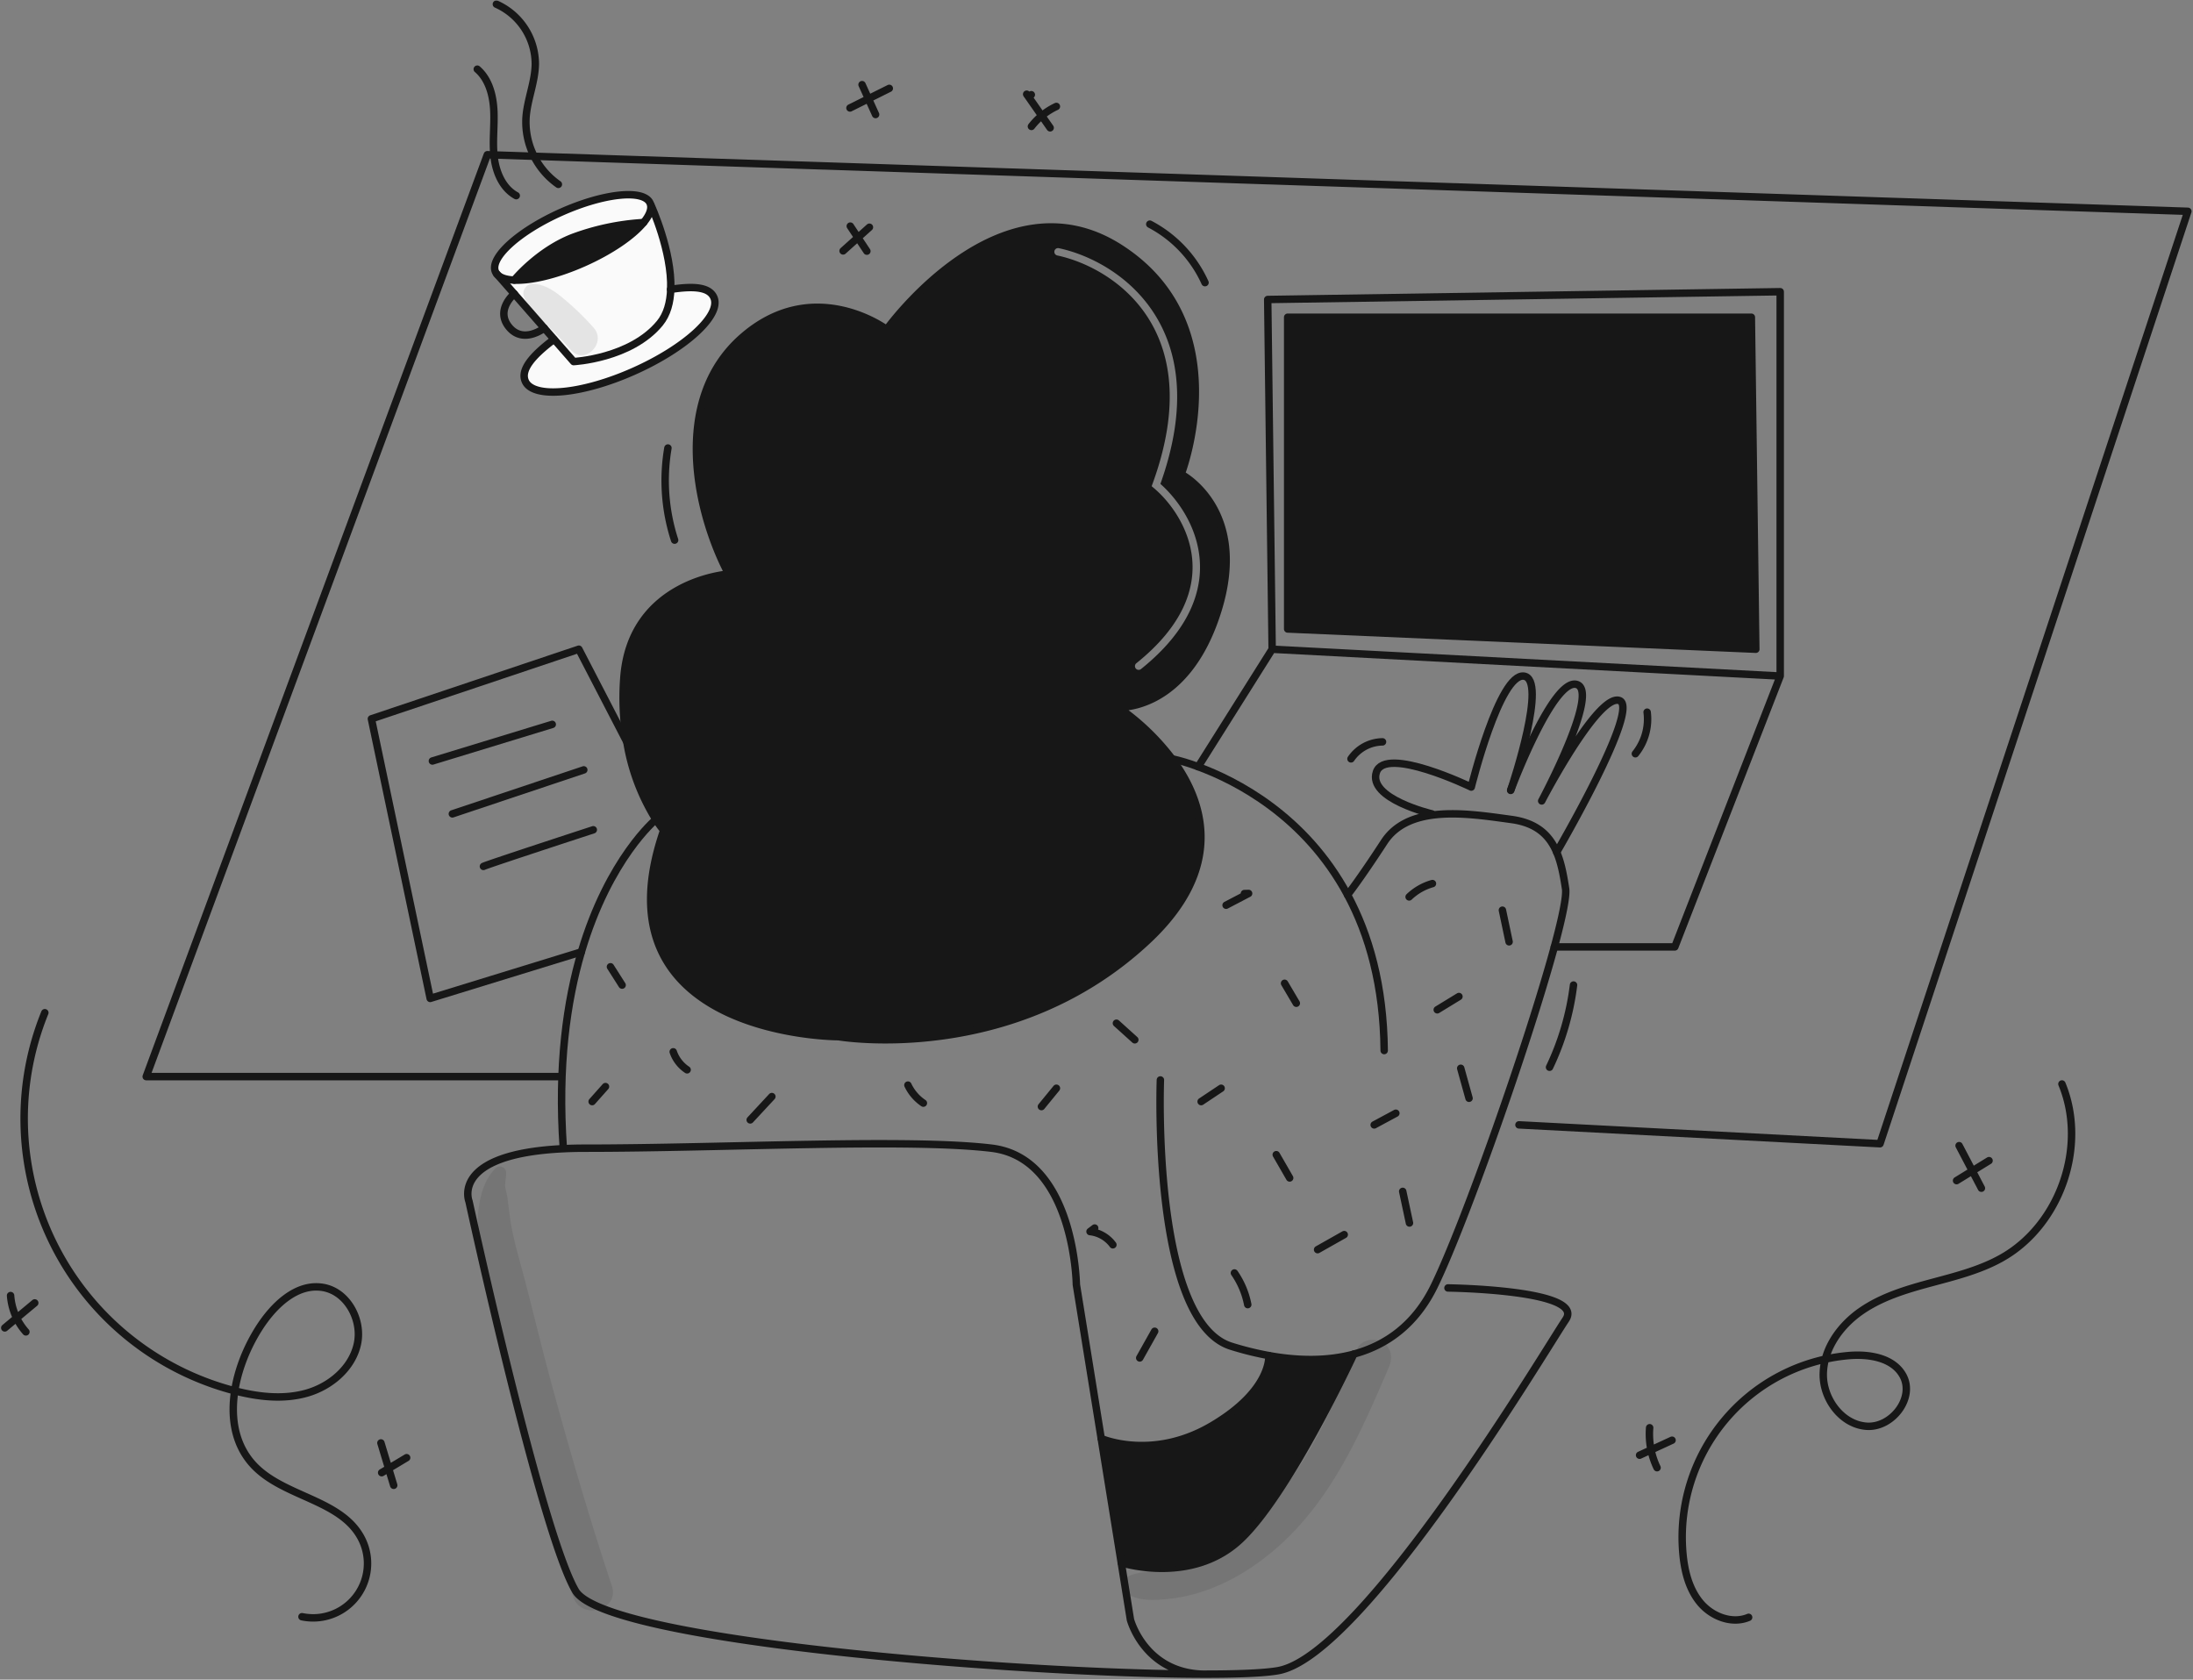 <svg xmlns="http://www.w3.org/2000/svg" width="884" height="677" fill="none" viewBox="0 0 884 677"><rect x="0" y="0" width="884" height="677" fill="#808080" stroke="none"/><mask id="a" width="884" height="677" x="0" y="0" maskUnits="userSpaceOnUse" style="mask-type:luminance"><path fill="#fff" d="M884 0H0v677h884V0Z"/></mask><g mask="url(#a)"><path fill="#171717" fill-rule="evenodd" d="M490.894 246.142c12.743-40.916-14.757-55.007-14.757-55.007s23.474-60.369-24.816-91.222c-48.29-30.853-93.9 32.868-93.9 32.868s-29.513-22.14-58.352 3.354c-28.839 25.494-18.111 71.104-5.369 95.248 0 0-39.576 2.68-42.255 42.256a106.485 106.485 0 0 0 1.225 25.38l.01.009a85.154 85.154 0 0 0 11.706 31.272 41.75 41.75 0 0 0 3.155 4.371c-28.839 83.171 70.429 83.171 70.429 83.171s70.429 12.078 124.752-38.9c31.118-29.2 22.632-55.758 9.7-73.119h-.01a94.68 94.68 0 0 0-21.759-20.781s27.498 2.016 40.241-38.9Zm-64.082-146.109a1.499 1.499 0 1 0-.622 2.934c11.128 2.356 26.419 9.78 36.074 24.325 9.603 14.468 13.801 36.242 2.328 67.694l-.36.986.803.676c6.629 5.578 14.208 15.799 15.499 28.269 1.278 12.349-3.578 27.258-22.472 42.413a1.5 1.5 0 0 0 1.878 2.34c19.506-15.645 24.983-31.486 23.578-45.062-1.34-12.951-8.914-23.515-15.756-29.569 11.291-31.635 7.136-54.139-2.999-69.406-10.187-15.347-26.246-23.123-37.951-25.6Z" clip-rule="evenodd"/><path fill="#171717" d="m705.969 127.869 1.796 133.808-188.701-8.162V127.869h186.905Zm-160.251 417.92c-.4.874-26.359 56.651-45.886 74.838-19.669 18.339-47.861 9.255-47.861 9.255l-8.073-50.076s20.619 9.074 44.764-5.236c24.145-14.31 22.805-28.192 22.805-28.192 11.949 2.166 23.703 2.271 34.251-.589Z"/><path fill="#fff" fill-opacity=".96" d="M287.749 119.869c3.164 7.107-11.287 20.429-32.269 29.769-20.981 9.34-40.555 11.146-43.719 4.039-1.976-4.438 2.443-10.063 11.518-16.866l.065-.067 7.886 9s22.977-1.169 34.731-15.451c2.974-3.62 4.219-8.456 4.409-13.664 9.682-1.492 15.574-.818 17.379 3.24Z"/><path fill="#fff" fill-opacity=".96" d="M270.371 116.628c-.19 5.208-1.435 10.044-4.409 13.664-11.754 14.282-34.73 15.451-34.73 15.451l-7.887-9-3.953-4.5-12.1-13.806-6.7-7.649c1.312 1.282 3.64 1.976 6.7 2.109 6.8.3 17.218-2.128 28.126-6.984 10.908-4.856 19.688-10.965 24.012-16.22 2.157-2.622 3.212-5.036 2.86-6.965l.124-.019s8.536 18.564 7.957 33.919Z"/><path fill="#fff" fill-opacity=".96" d="M200.6 110.785a3.685 3.685 0 0 1-.874-1.226c-2.508-5.635 9.407-16.42 26.606-24.069 17.199-7.649 33.19-9.293 35.7-3.649.126.282.216.579.266.884.352 1.929-.7 4.343-2.86 6.965a98.474 98.474 0 0 0-28.554 6.015c-14.077 5.483-23.584 17.194-23.584 17.194-3.064-.138-5.392-.832-6.7-2.114Z"/><path fill="#171717" d="M230.88 95.706a98.507 98.507 0 0 1 28.554-6.015c-4.324 5.255-13.1 11.365-24.012 16.22-10.912 4.855-21.321 7.289-28.121 6.989 0 0 9.507-11.711 23.579-17.194Z"/><path stroke="#171717" stroke-linecap="round" stroke-linejoin="round" stroke-width="3" d="M252.668 299.021a106.485 106.485 0 0 1-1.225-25.38c2.679-39.576 42.255-42.256 42.255-42.256-12.742-24.144-23.47-69.754 5.369-95.248s58.352-3.354 58.352-3.354 45.61-63.721 93.9-32.868c48.29 30.853 24.819 91.22 24.819 91.22s27.5 14.091 14.757 55.007-40.241 38.9-40.241 38.9a94.68 94.68 0 0 1 21.759 20.781m.009.001c12.932 17.361 21.418 43.919-9.7 73.119-54.323 50.978-124.752 38.9-124.752 38.9s-99.268 0-70.429-83.171a41.54 41.54 0 0 1-3.155-4.371 85.14 85.14 0 0 1-11.706-31.272"/><path stroke="#171717" stroke-linecap="round" stroke-linejoin="round" stroke-width="3" d="M264.384 330.299s-18.89 15.592-30.035 53.373c-5.873 19.9-9.6 45.942-7.279 79.113m245.34-156.961h.01c3.592.827 7.122 1.9 10.566 3.212 15.137 5.578 43.054 19.7 60.215 51.644 8.618 16.039 14.538 36.563 14.766 62.761"/><path stroke="#171717" stroke-linecap="round" stroke-linejoin="round" stroke-width="3" d="M627.499 343.481c-2.832-6.689-7.906-11.773-18.225-13.179-9.692-1.321-21.646-3.193-32.013-1.758-7.934 1.1-14.937 4.133-19.3 10.823-10.057 15.433-14.762 21.313-14.762 21.313m2.53 185.098c13.436-3.639 24.924-12.115 32.364-27.318 12.077-24.677 37.942-97.995 48.469-136.8 3.201-11.83 4.989-20.448 4.514-23.508-.8-5.179-1.7-10.272-3.572-14.662m-159.749 91.799s-3.686 97.253 28.507 107.316a126.846 126.846 0 0 0 15.2 3.772c11.953 2.166 23.707 2.271 34.255-.589m-61.161 128.999c-73.916-.18-240.762-13.35-252.564-33.589-14.082-24.145-42.93-156.945-42.93-156.945s-7.744-19.081 38.017-21.254c2.775-.142 5.756-.211 8.942-.209 55.663 0 130.121-4.028 163.653 0 33.532 4.028 34.208 55 34.208 55l10.015 62.02 8.077 50.076 3.7 22.947s5.607 21.1 28.877 21.959m.004-.005h.076m99.049-155.662s55.6.675 47.472 12.742-81.6 135.49-115.962 141.524c-5.55.978-16.325 1.425-30.559 1.4"/><path stroke="#171717" stroke-linecap="round" stroke-linejoin="round" stroke-width="3" d="M225.225 433.94H58.94L196.442 62.363l685.486 22.805-124.087 375.825-145.543-7.602"/><path stroke="#171717" stroke-linecap="round" stroke-linejoin="round" stroke-width="3" d="M621.461 322.823a.435.435 0 0 1 .038-.057c.048-.105.2-.381.418-.8.076-.152.162-.313.257-.494 3.915-7.316 22.795-41.714 30.587-39.12 8.647 2.879-24.7 60.186-25.256 61.127v.009m-18.56-24.912a.032.032 0 0 1 .01-.019v-.009a.166.166 0 0 1 .019-.048.368.368 0 0 0 .028-.085c1.121-2.946 17.265-45.126 26.549-42.541 8.609 2.4-9.512 38.17-13.379 45.6"/><path stroke="#171717" stroke-linecap="round" stroke-linejoin="round" stroke-width="3" d="M577.19 328.03s-25.931-6.1-22.358-16.828c3.573-10.728 38.236 6.033 38.236 6.033s11.4-46.056 21.237-44.716c9.493 1.292-4.314 42.939-5.3 45.9"/><path stroke="#171717" stroke-linecap="round" stroke-linejoin="round" stroke-width="3" d="M626.552 381.66h48.565l42.484-109.169V117.58l-206.584 3.135 1.787 140.963-29.818 47.358m29.819-47.358 204.797 10.813"/><path stroke="#171717" stroke-linecap="round" stroke-linejoin="round" stroke-width="3" d="M519.064 127.869v125.646l188.701 8.162-1.796-133.808H519.064ZM252.677 299.03l-.01-.009-19.336-37.343-83.618 28.059 23.698 112.685 60.937-18.747M200.6 110.785a3.685 3.685 0 0 1-.874-1.226c-2.508-5.635 9.407-16.42 26.606-24.069 17.199-7.649 33.19-9.293 35.7-3.649.126.282.216.579.266.884.352 1.929-.7 4.343-2.86 6.965-4.324 5.255-13.1 11.365-24.012 16.22-10.912 4.855-21.326 7.289-28.126 6.989-3.064-.138-5.392-.832-6.7-2.114Z"/><path stroke="#171717" stroke-linecap="round" stroke-linejoin="round" stroke-width="3" d="m200.234 110.376.361.409 6.7 7.649 12.1 13.806 3.953 4.5 7.887 9s22.976-1.169 34.73-15.451c2.974-3.62 4.219-8.456 4.409-13.664.579-15.355-7.953-33.922-7.953-33.922"/><path stroke="#171717" stroke-linecap="round" stroke-linejoin="round" stroke-width="3" d="M270.3 116.639c.019 0 .048-.01.067-.01 9.682-1.491 15.574-.817 17.379 3.241 3.164 7.107-11.288 20.429-32.269 29.769-20.981 9.34-40.555 11.146-43.719 4.039-1.976-4.438 2.442-10.063 11.517-16.866m-15.976-18.378s-7.848 6.461-2.062 13.436 14.158.37 14.158.37m-12.094-19.341s9.512-11.706 23.584-17.19a98.507 98.507 0 0 1 28.554-6.014m-85.134 217.031 48.299-14.757m-40.252 36.062 52.965-17.722m-40.44 38.901c1.786-.894 44.27-14.757 44.27-14.757m212.826 295.429s28.192 9.084 47.861-9.255c19.527-18.187 45.487-73.964 45.886-74.838l.009-.01m-101.831 34.026s20.619 9.074 44.764-5.236c24.145-14.31 22.805-28.192 22.805-28.192m113.154-116.22a107.362 107.362 0 0 0 9.67-33.12M271.934 217.7a77.733 77.733 0 0 1-2.694-37.118M225.077 74.304a30.704 30.704 0 0 1-13.033-26.919c.506-7.333 3.681-14.339 3.745-21.689A26.5 26.5 0 0 0 200.1 1.689m7.991 77.166c-5.457-2.96-8.178-9.377-8.9-15.542-.722-6.165.158-12.407-.12-18.608-.278-6.201-1.973-12.775-6.68-16.822m293.346 86.027a49.804 49.804 0 0 0-22.251-23.56m144.828 289.255-2.693-12.742m-37.596-5.358a22.307 22.307 0 0 1 9.391-5.366m1.945 50.865 8.735-5.34m4.076 41-3.354-12.074m-34.877 22.81 8.72-4.695m5.494 44.235-2.723-12.735m-34.305 23.476 10.722-6.052m-38.883 28.205a33.656 33.656 0 0 0-5.366-12.744m22.263-38.306-5.4-9.372m-30.277-21.407 8.049-5.366m30.308-34.282-4.731-8.029m-23.566-31.47 9.065-4.741-1.687.046m-44.187 58.936-7.4-6.679m9.389 134.908 6.022-10.74m-16.847-34.872a13.249 13.249 0 0 0-9.208-5.319l1.871-1.418m-21.463-48.962 6.036-7.378m-53.628 5.981a18.04 18.04 0 0 1-6.225-7.251m-63.566 14.013 8.719-9.39m-34.163-10.798a14.162 14.162 0 0 1-5.593-7.249m-32.682 20.059 5.366-6.037m6.706-40.913-4.695-7.378m103.355-288.455-6.677-10.082m-2.897 9.987 10.606-9.53m65.308-40.641a27.411 27.411 0 0 1 10.061-8.049"/><path stroke="#171717" stroke-linecap="round" stroke-linejoin="round" stroke-width="3" d="m423.311 51.513-9.457-13.54a1.103 1.103 0 0 0 1.867.2M659.223 303.8a22.223 22.223 0 0 0 4.741-16.751M544.59 305.86a15.646 15.646 0 0 1 12.7-6.844M18.065 408.193a113.374 113.374 0 0 0 76.034 152.253c9.618 2.546 19.893 3.8 29.468 1.1 9.575-2.7 18.295-10.014 20.469-19.722 2.174-9.708-3.944-21.16-13.742-22.888-10.681-1.883-20.044 7.238-25.871 16.385-10.656 16.73-15.773 40.656-2.243 55.161 12.2 13.084 35.521 13.819 43.606 29.78a21.932 21.932 0 0 1-24.051 31.378m583.136.249c-6.628 2.8-14.67-.253-19.339-5.727-4.669-5.474-6.511-12.83-7.152-20a73.51 73.51 0 0 1 66.625-79.763c8.3-.748 18.15.791 22.118 8.115 4.836 8.929-4.424 20.968-14.56 20.361-10.136-.607-17.827-11.054-17.6-21.205.227-10.151 6.818-19.328 15.147-25.136s18.264-8.78 28.068-11.421c9.804-2.641 19.806-5.093 28.663-10.059 23.6-13.234 34.666-45.127 24.329-70.134m-42.471 38.945 13.079-8.049m-3.077 11.099-8.982-17.142M660.924 586.535 674 580.5m-6.041 11.069a31.431 31.431 0 0 1-2.985-16.1m-511.122 18.108 10.061-6.036m-5.212 11.124-5.152-17.065M1.93 535.224 14 525.164m-3.565 11.665a24.813 24.813 0 0 1-6.171-14.636M352.95 46.158l-5.45-12.033m-4.869 9.39 15.839-7.892"/><path fill="#171717" d="M211.121 119.313c1.716 4.727 5.169 7.66 8.711 11.049 3.591 3.435 7.032 7.053 10.343 10.758 5.519 6.176 14.577-2.933 9.082-9.082a113.612 113.612 0 0 0-11.177-10.928c-3.992-3.389-7.775-6.347-13.162-6.782a3.968 3.968 0 0 0-1.744.416 3.97 3.97 0 0 0-2.117 2.778 3.956 3.956 0 0 0 .061 1.791h.003Zm242.911 522.844c4.764 3.418 12.086 2.836 17.623 2.234a66.165 66.165 0 0 0 16.879-4.264c11.8-4.608 22.486-12.234 31.4-21.168 18.835-18.869 29.608-43.822 39.949-67.945 1.578-3.68 1.066-7.849-2.64-10.069-3.074-1.842-8.516-1.013-10.069 2.64-9.356 22.007-18.923 44.966-35.116 62.96a87.003 87.003 0 0 1-26.579 20.215 74.972 74.972 0 0 1-15.473 5.479c-5.186 1.246-11.2 1.015-15.978 3.442-2.724 1.384-2.117 4.957 0 6.476h.004ZM199.787 470.855c-4.433 4.328-6.253 10.988-6.946 16.919-.822 7.032.641 14.165 1.874 21.1 2.72 15.287 6.277 30.37 10.028 45.433 7.49 30.074 16.452 59.787 26.254 89.183 3.285 9.851 18.943 5.636 15.64-4.311-9.266-27.9-17.472-56.094-25.133-84.47-3.786-14.024-7.086-28.173-10.856-42.2-1.733-6.45-3.621-12.922-4.723-19.519-.582-3.484-.923-6.916-1.39-10.4-.236-1.758-.942-3.247-.9-5.071.042-1.679.449-3.2.389-4.9a2.522 2.522 0 0 0-1.551-2.254 2.506 2.506 0 0 0-1.419-.149 2.507 2.507 0 0 0-1.271.646l.004-.007Z" opacity=".1"/></g></svg>
